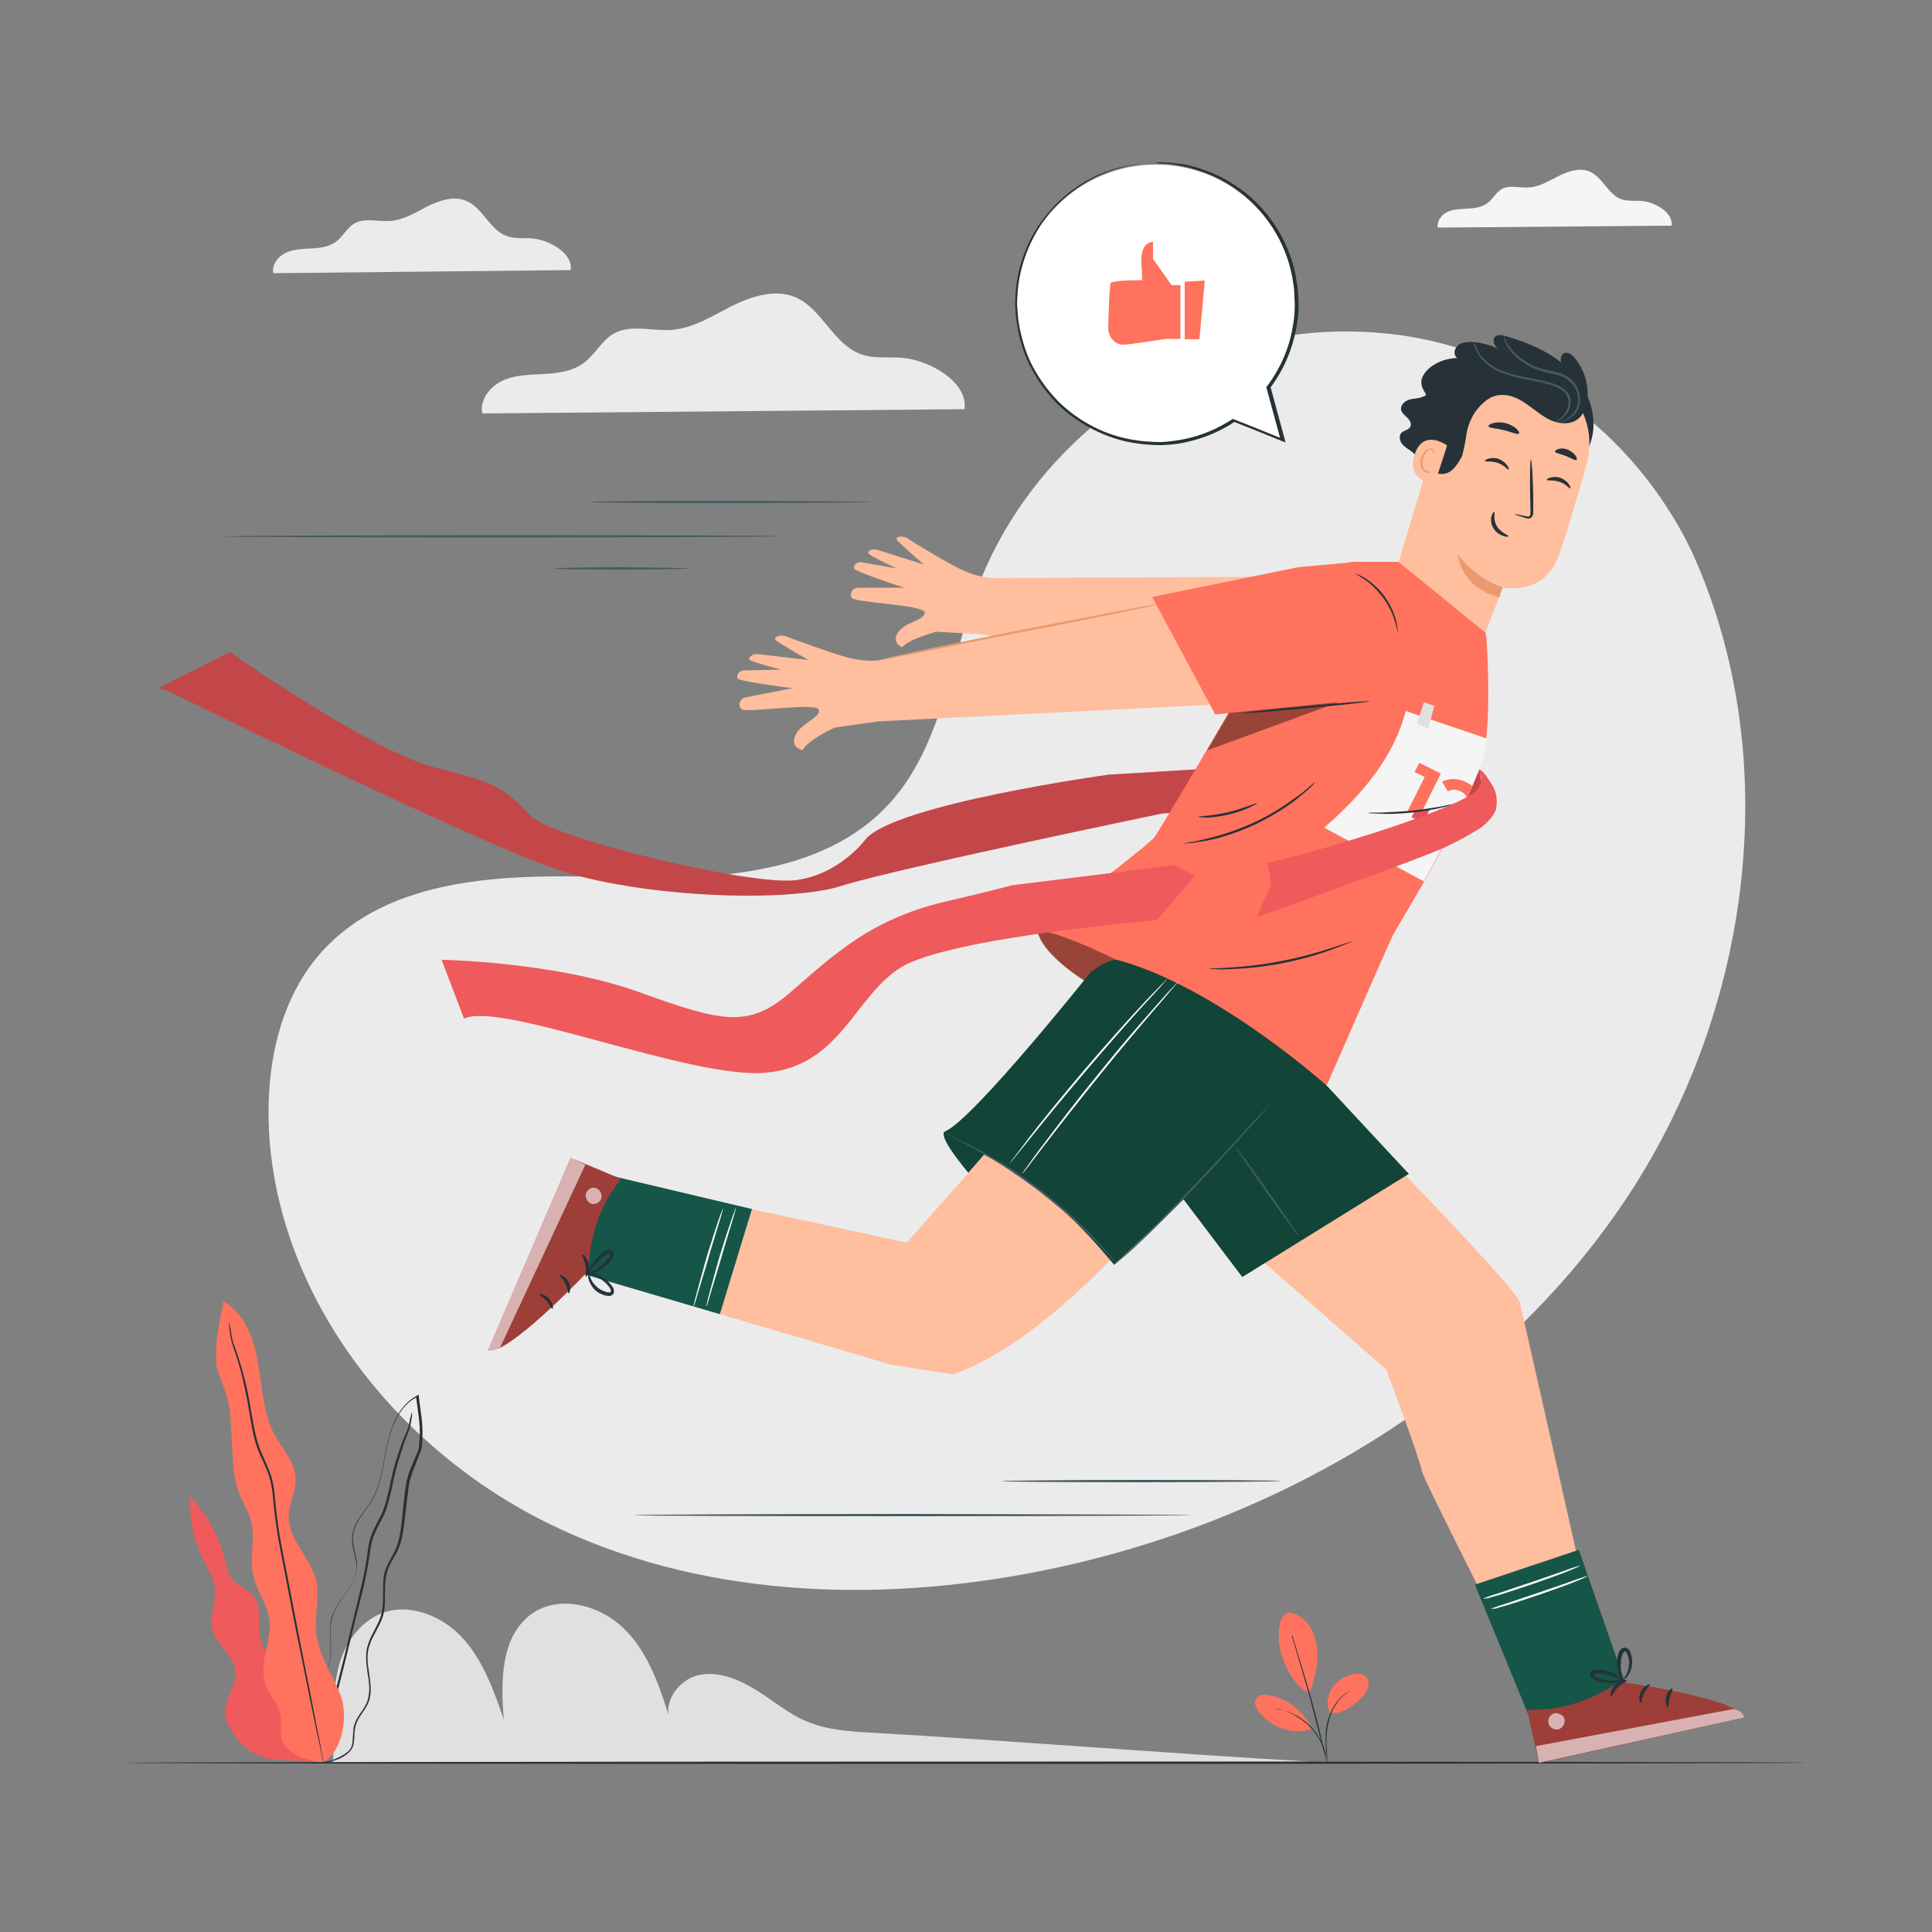 <?xml version="1.0" encoding="utf-8"?>
<!-- Generator: Adobe Illustrator 22.1.0, SVG Export Plug-In . SVG Version: 6.00 Build 0)  -->
<svg version="1.1" xmlns="http://www.w3.org/2000/svg" xmlns:xlink="http://www.w3.org/1999/xlink" x="0px" y="0px"
	 viewBox="0 0 500 500" style="enable-background:new 0 0 500 500;" xml:space="preserve">
<rect x="0" y="0" width="500" height="500" fill="#808080" stroke="none"/>
<style type="text/css">
	.st0{fill:#E0E0E0;}
	.st1{fill:#EBEBEB;}
	.st2{fill:#F5F5F5;}
	.st3{fill:#263238;}
	.st4{fill:#E8505B;}
	.st5{opacity:0.5;fill:#9E3E39;}
	.st6{fill:#FFBE9D;}
	.st7{fill:#EB996E;}
	.st8{fill:#455A64;}
	.st9{fill:#FF725E;}
	.st10{opacity:0.4;}
	.st11{fill:#155648;}
	.st12{fill:#9E3E39;}
	.st13{opacity:0.6;}
	.st14{fill:#FFFFFF;}
	.st15{fill:#FAFAFA;}
	.st16{fill:#124438;}
	.st17{opacity:0.3;}
</style>
<g id="Background_Complete">
	<path class="st0" d="M338.9,455.9c-37.9-2.2-75.7-5.3-113.6-7.5c-5.6-0.3-11.3-0.7-16.5-2.9c-4.9-2-8.9-5.6-13.4-8.3
		s-9.8-4.9-14.9-3.6c-5.1,1.3-9.2,7.2-6.9,12c-2.7-8.5-5.5-17.4-11.7-23.7c-6.2-6.4-16.9-9.4-24.2-4.3c-8.1,5.7-8.2,17.5-7.3,27.4
		c-2.6-7.4-5.3-15.1-10.5-20.9s-13.8-9.4-21.1-6.6c-5.3,2.1-9.1,7.1-10.8,12.6c-1.7,5.5-1.8,11.3-1.6,17l-0.2,9.1L338.9,455.9z"/>
	<g>
		<path class="st1" d="M249.6,105.9c1-6.9-8.8-12.7-16.2-13.3c-3.5-0.3-7.2,0.3-10.5-0.9c-7.2-2.5-10.1-11.8-17.1-14.8
			c-5.3-2.2-11.3-0.2-16.4,2.3c-5.1,2.6-10.1,5.8-15.8,6.2c-5,0.3-10.3-1.5-14.7,0.9c-3.2,1.8-4.9,5.5-7.9,7.7
			c-2.9,2.1-6.7,2.6-10.3,2.8c-3.6,0.2-7.4,0.2-10.6,1.7c-3.3,1.5-6,5-5.3,8.5L249.6,105.9z"/>
	</g>
	<g>
		<path class="st2" d="M432.6,58.4c0.5-3.4-4.3-6.1-7.8-6.4c-1.7-0.1-3.5,0.1-5.1-0.4c-3.5-1.2-4.9-5.7-8.3-7.2
			c-2.5-1.1-5.5-0.1-7.9,1.1c-2.5,1.2-4.9,2.8-7.7,3c-2.4,0.2-5-0.7-7.1,0.4c-1.6,0.9-2.4,2.7-3.8,3.7c-1.4,1-3.2,1.3-5,1.4
			c-1.7,0.1-3.6,0.1-5.2,0.8c-1.6,0.7-2.9,2.4-2.6,4.1L432.6,58.4z"/>
	</g>
	<g>
		<path class="st1" d="M147.7,69.9c0.6-4.3-5.4-7.8-10-8.2c-2.2-0.2-4.4,0.2-6.5-0.6c-4.4-1.5-6.2-7.3-10.5-9.1
			c-3.2-1.4-7-0.1-10.1,1.4c-3.1,1.6-6.2,3.6-9.8,3.8c-3.1,0.2-6.4-0.9-9,0.6c-2,1.1-3,3.4-4.9,4.8c-1.8,1.3-4.1,1.6-6.4,1.7
			S76,64.5,74,65.4c-2,0.9-3.7,3.1-3.3,5.3L147.7,69.9z"/>
	</g>
</g>
<g id="Background_Simple">
	<path class="st1" d="M432.6,133.2L432.6,133.2c-15.5-25.2-41.3-42.5-70.5-46.5c-11.4-1.5-23-1.2-34.2,1.2
		C294.3,95,265.1,120,253,152.1c-7.1,18.9-9.1,40.6-22.6,55.6c-17.6,19.5-47.4,20.1-73.6,19.3c-26.2-0.8-56.1-0.1-73.6,19.4
		c-11,12.3-14.4,29.7-13.6,46.1c2.3,43.5,33,82.3,72,101.6c39,19.3,84.9,21,127.6,12.5c59.8-11.9,116.6-44.6,150.8-95.1
		c32.6-48.1,41.9-112.8,19.1-165.9C437.3,141.4,435.1,137.2,432.6,133.2z"/>
</g>
<g id="Floor">
	<g>
		<path class="st3" d="M467.4,456.2c0,0.1-97.3,0.3-217.4,0.3c-120.1,0-217.4-0.1-217.4-0.3c0-0.1,97.3-0.3,217.4-0.3
			C370.1,455.9,467.4,456,467.4,456.2z"/>
	</g>
</g>
<g id="Character">
	<g>
		<g>
			<path class="st4" d="M43,178.6c0,0,78.9,38.8,100.8,46.3c17.9,6.1,46.7,8.1,64.1,6.2c3.9-0.4,7.2-1,9.7-1.8
				c13.8-4.4,83.3-18.8,83.3-18.8l83.1-4.5l-1.9-11.3l-95.3,5.8c0,0-55.1,7.6-62.8,16.7c0,0-6.6,9.1-18.1,10.6
				c-11.6,1.5-62.8-10.8-68.6-16.6c-5.8-5.8-7.3-8.5-23.9-12.3s-53.9-30.1-53.9-30.1L41,178.1"/>
			<path class="st5" d="M43,178.6c0,0,78.9,38.8,100.8,46.3c17.9,6.1,46.7,8.1,64.1,6.2c3.9-0.4,7.2-1,9.7-1.8
				c13.8-4.4,83.3-18.8,83.3-18.8l83.1-4.5l-0.7-4.3l-1.1-7l-95.3,5.8c0,0-55.1,7.6-62.8,16.7c0,0-6.6,9.1-18.1,10.6
				c-11.6,1.5-62.8-10.8-68.6-16.6c-5.8-5.8-7.3-8.5-23.9-12.3s-53.9-30.1-53.9-30.1L41,178.1"/>
		</g>
		<g>
			<path class="st6" d="M365.4,149.1l-108.5,0.5c0,0-3.4,0-7.9-2.1c-3.8-1.8-11.8-6.6-14.2-8.2c-0.6-0.4-1.4-0.5-2.1-0.4
				c-0.5,0.1-0.8,0.3-0.6,0.8c0.3,0.6,7,6.4,7,6.4l-12-3.8c-0.7-0.2-1.4-0.2-2,0.2c-0.3,0.2-0.5,0.4-0.4,0.7
				c0.1,0.5,7.3,3.9,7.3,3.9l-9.1-1.6c-0.9-0.1-1.8,0.4-1.9,1.3c0,0.1,0,0.2,0,0.3c0.1,0.8,13,5,13,5l-12,0c-1.3,0-2.2,1.4-1.6,2.6
				c0.7,1.3,18.7,1.8,18.9,3.8c0.2,2-5.1,2.4-6.9,5.2c-1.8,2.7,1.1,3.8,1.1,3.8c1.8-2.2,8.9-4,8.9-4l11,0.6l0,0l102.8,14.6
				l15.8-10.1l6.1-11L365.4,149.1z"/>
			<g>
				<path class="st6" d="M338.7,148.8l-110.8,22c0,0-3.4,0.7-8.4-0.6c-4.2-1.1-13.3-4.5-16.1-5.5c-0.7-0.3-1.5-0.3-2.2,0
					c-0.4,0.2-0.8,0.5-0.5,0.9c0.4,0.6,8.5,5.2,8.5,5.2l-13-1.5c-0.7-0.1-1.5,0.1-2,0.6c-0.2,0.2-0.4,0.5-0.3,0.8
					c0.2,0.5,8.2,2.6,8.2,2.6l-9.6,0.2c-0.9,0-1.7,0.7-1.7,1.7c0,0.1,0,0.2,0,0.3c0.2,0.9,14.3,2.6,14.3,2.6l-12.2,2.4
					c-1.4,0.3-2,1.9-1.1,3c1,1.2,19.5-1.9,20.1,0.2c0.6,2-4.8,3.5-6.1,6.7c-1.3,3.2,1.9,3.7,1.9,3.7c1.4-2.6,8.3-5.8,8.3-5.8
					l11.3-1.6l0,0l107.9-5.4l14.2-13.4l4-12.5L338.7,148.8z"/>
				<g>
					<path class="st7" d="M299.2,156.5c0,0-0.2,0.1-0.7,0.2c-0.5,0.1-1.2,0.3-2.1,0.5c-1.9,0.4-4.5,0.9-7.7,1.6
						c-6.5,1.3-15.5,3.1-25.3,5c-9.9,2-18.8,3.7-25.3,5c-3.2,0.6-5.8,1.2-7.7,1.5c-0.9,0.2-1.6,0.3-2.1,0.4
						c-0.5,0.1-0.7,0.1-0.7,0.1c0,0,0.2-0.1,0.7-0.2c0.5-0.1,1.2-0.3,2.1-0.5c1.8-0.4,4.4-1,7.6-1.7c6.5-1.4,15.4-3.2,25.3-5.2
						c9.9-1.9,18.8-3.6,25.3-4.9c3.2-0.6,5.8-1.1,7.7-1.4c0.9-0.2,1.6-0.3,2.1-0.4C298.9,156.5,299.2,156.4,299.2,156.5z"/>
				</g>
			</g>
			<g>
				<g>
					<g>
						<g>
							<path class="st3" d="M371.6,98.4c-0.3,2-1.8,3.8-3.7,4.4c-1.1,0.4-2.3,0.3-3.4,0.7c-1.1,0.4-2.1,1.4-1.9,2.6
								c0.2,0.8,1,1.4,1.6,2c0.6,0.6,1.2,1.5,0.8,2.3c-0.4,0.9-1.6,0.9-2.3,1.6c-0.7,0.7-0.5,2,0.1,2.8c0.6,0.8,1.5,1.3,2.3,1.9
								c0.8,0.6,1.6,1.3,1.8,2.3"/>
						</g>
					</g>
					<g>
						<g>
							<g>
								<path class="st3" d="M411,116.1c3-6.2,0.9-13.9-3.6-19.1c-4.5-5.2-11.1-8.1-17.7-10c-0.9-0.3-2.1-0.5-2.8,0.2
									c-0.6,0.6-0.4,1.7,0.2,2.4c0.6,0.7,1.4,1,2.2,1.3c-2.7-1.3-5.6-2.3-8.6-2.4c-1,0-2.1,0.1-3,0.6c-0.9,0.6-1.5,1.7-1.2,2.7
									c0.3,1,1.7,1.6,2.5,0.9c-2.8-0.3-5.8,0.3-8.2,1.9c-1.7,1.1-3.3,3-2.9,5c0.2,1.2,1.1,2.1,1.5,3.3c0.7,2.1-0.4,4.3-1.2,6.3
									c-1.3,3.2-2,6.6-1.5,10c0.5,3.4,2.3,6.6,5.3,8.3"/>
							</g>
						</g>
						<g>
							<g>
								<g>
									<path class="st6" d="M398.4,96.3l-1-0.4c-10.6-3.2-21.7,2.9-24.6,13.6L360.3,151l21.9,18.5l6.7-17.4c0,0,10.5,2.1,14.3-7.8
										c1.8-4.8,4.8-14.9,7.4-24.1C413.4,110.3,408.1,99.9,398.4,96.3z"/>
									<g>
										<g>
											<g>
												<g>
													<g>
														<g>
															<g>
																<g>
																	<g>
																		<path class="st7" d="M388.9,152c0,0-6.5-1.8-11.6-8.5c0,0,0.4,8.3,10.7,11.1L388.9,152z"/>
																	</g>
																</g>
															</g>
														</g>
													</g>
												</g>
											</g>
										</g>
									</g>
								</g>
							</g>
						</g>
						<g>
							<g>
								<g>
									<path class="st3" d="M387.4,101.9c-0.8-1.8-1.8-5.7-3.2-7.1c-1.4-1.4-3.6-1-5.5-0.4c-2,0.5-3.6,2-4.3,4
										c-2.7,7.2-3,13.9-5,21c-0.1,0.5-0.3,1-0.1,1.4c0.4,1.2,1.7,1.6,2.9,1.8c3.1,0.5,4.6-1.7,6.1-4.4c0.3-0.6,1-4.3,1.1-5
										c0.5-4.8,3.3-9,7.6-11L387.4,101.9z"/>
								</g>
							</g>
							<g>
								<g>
									<path class="st3" d="M387.6,102.6"/>
								</g>
							</g>
						</g>
						<g>
							<g>
								<g>
									<g>
										<g>
											<g>
												<g>
													<g>
														<g>
															<g>
																<path class="st6" d="M374.5,115.3c-0.1-0.1-6.1-4.5-8.4,2.3c-2.3,6.9,5.1,7.8,5.2,7.6
																	C371.4,125,374.5,115.3,374.5,115.3z"/>
															</g>
														</g>
													</g>
												</g>
											</g>
										</g>
									</g>
								</g>
							</g>
							<g>
								<g>
									<g>
										<g>
											<g>
												<g>
													<g>
														<g>
															<g>
																<g>
																	<path class="st7" d="M370.1,121.9c0,0-0.1,0-0.4,0.1c-0.2,0-0.6,0-0.9-0.3c-0.6-0.5-0.9-1.9-0.5-3.1
																		c0.2-0.6,0.5-1.2,0.9-1.6c0.4-0.4,0.8-0.7,1.2-0.6c0.4,0,0.6,0.3,0.6,0.6c0,0.2-0.1,0.3,0,0.4c0,0,0.2-0.1,0.2-0.4
																		c0-0.1,0-0.3-0.1-0.5c-0.1-0.2-0.3-0.3-0.6-0.4c-0.5-0.1-1.2,0.2-1.6,0.6c-0.5,0.5-0.8,1.1-1.1,1.8
																		c-0.4,1.4-0.1,2.9,0.8,3.6c0.4,0.3,0.9,0.3,1.2,0.2C370,122,370.1,121.9,370.1,121.9z"/>
																</g>
															</g>
														</g>
													</g>
												</g>
											</g>
										</g>
									</g>
								</g>
							</g>
						</g>
						<g>
							<g>
								<path class="st3" d="M384.7,103.5c3.4-2.3,6.9-1.1,9.2,0.3c2.3,1.4,4.3,3.3,6.7,4.6c2.4,1.3,5.5,1.7,7.7,0.1
									c1.6-1.2,2.3-3.3,2.5-5.3c0.4-3.8-0.9-7.8-3.4-10.7c-0.7-0.8-1.7-1.5-2.6-1.1c-1.1,0.5-1,2.1-0.6,3.3c0,0-11.6-4.4-18.6-1.9
									C378.4,95.1,384.7,103.5,384.7,103.5z"/>
							</g>
						</g>
						<g>
							<g>
								<g>
									<path class="st8" d="M389.2,86.8c0.1,0,0.1,0.5,0.5,1.3c0.3,0.8,1.1,1.9,2.2,3.1c1.1,1.1,2.7,2.3,4.6,3.3
										c1,0.5,2,0.8,3.1,1.1c1.1,0.3,2.3,0.4,3.6,0.8c1.2,0.3,2.4,0.9,3.3,1.7c0.9,0.8,1.6,1.8,2,2.9c0.4,1.1,0.5,2.1,0.4,3.1
										c-0.1,1-0.5,1.9-1,2.6c-1,1.4-2.3,2.1-3.2,2.3c-0.5,0.1-0.8,0.2-1.1,0.2c-0.2,0-0.4,0-0.4,0c0-0.1,0.5-0.1,1.4-0.4
										c0.8-0.3,2-1,2.9-2.3c0.4-0.7,0.8-1.5,0.9-2.4c0.1-0.9,0-1.9-0.4-2.9c-0.4-1-1-1.9-1.9-2.6c-0.8-0.8-1.9-1.2-3.1-1.6
										c-1.2-0.3-2.4-0.5-3.5-0.8c-1.2-0.3-2.3-0.7-3.3-1.2c-2-1-3.5-2.3-4.7-3.5c-1.1-1.2-1.8-2.4-2.1-3.3
										c-0.1-0.4-0.2-0.8-0.2-1C389.2,86.9,389.2,86.8,389.2,86.8z"/>
								</g>
							</g>
						</g>
						<g>
							<g>
								<g>
									<path class="st8" d="M381.6,88.8c0.1,0,0.2,0.5,0.6,1.4c0.4,0.9,1.1,2,2.4,3.2c1.2,1.2,3,2.2,5.1,2.9
										c2.1,0.8,4.5,1.2,7.1,1.7c2.6,0.5,5,1,7.1,2.1c1,0.6,1.9,1.4,2.3,2.4c0.4,1,0.4,2,0.1,2.9c-0.5,1.8-1.7,2.7-2.5,3.2
										c-0.4,0.3-0.8,0.4-1,0.5c-0.2,0.1-0.4,0.1-0.4,0.1c0,0,0.5-0.3,1.2-0.8c0.7-0.6,1.8-1.5,2.2-3.2c0.2-0.8,0.2-1.7-0.2-2.6
										c-0.4-0.9-1.2-1.6-2.1-2.1c-2-1-4.4-1.5-7-2c-2.6-0.5-5-1-7.2-1.8c-2.2-0.8-4-1.9-5.2-3.1c-1.2-1.2-1.9-2.5-2.3-3.4
										c-0.2-0.5-0.3-0.8-0.3-1.1C381.5,88.9,381.5,88.8,381.6,88.8z"/>
								</g>
							</g>
						</g>
					</g>
				</g>
				<g>
					<g>
						<g>
							<g>
								<g>
									<g>
										<g>
											<g>
												<g>
													<g>
														<g>
															<g>
																<g>
																	<g>
																		<g>
																			<g>
																				<g>
																					<g>
																						<g>
																							<g>
																								<g>
																									<g>
																										<g>
																											<path class="st3" d="M406.4,126.4c-0.3,0.1-1.1-1.2-2.8-1.7c-1.7-0.6-3.2-0.2-3.3-0.5
																												c-0.1-0.1,0.3-0.4,0.9-0.6c0.7-0.2,1.7-0.3,2.7,0.1c1,0.4,1.8,1.1,2.1,1.6
																												C406.4,125.9,406.5,126.3,406.4,126.4z"/>
																										</g>
																									</g>
																								</g>
																							</g>
																						</g>
																					</g>
																				</g>
																			</g>
																		</g>
																	</g>
																</g>
															</g>
														</g>
														<g>
															<g>
																<g>
																	<g>
																		<g>
																			<g>
																				<g>
																					<g>
																						<g>
																							<g>
																								<g>
																									<g>
																										<g>
																											<path class="st3" d="M390.4,121.5c-0.3,0.1-1.1-1.2-2.8-1.7c-1.7-0.6-3.2-0.2-3.3-0.5
																												c-0.1-0.1,0.3-0.4,0.9-0.6c0.7-0.2,1.7-0.3,2.7,0.1c1,0.4,1.8,1.1,2.1,1.6
																												C390.5,121,390.6,121.4,390.4,121.5z"/>
																										</g>
																									</g>
																								</g>
																							</g>
																						</g>
																					</g>
																				</g>
																			</g>
																		</g>
																	</g>
																</g>
															</g>
														</g>
														<g>
															<g>
																<g>
																	<g>
																		<g>
																			<g>
																				<g>
																					<g>
																						<g>
																							<g>
																								<g>
																									<g>
																										<path class="st3" d="M392,133.1c0-0.1,1.1,0.1,2.9,0.5c0.4,0.1,0.9,0.2,1-0.1c0.2-0.3,0.2-0.8,0.2-1.4
																											c0-1.2-0.1-2.4-0.1-3.7c-0.1-5.2,0-9.5,0.2-9.5c0.2,0,0.5,4.2,0.6,9.5c0,1.3,0,2.5,0,3.7
																											c0,0.5,0.1,1.2-0.4,1.7c-0.2,0.3-0.6,0.4-0.9,0.4c-0.3,0-0.5-0.1-0.8-0.2C393,133.5,392,133.2,392,133.1z
																											"/>
																									</g>
																								</g>
																							</g>
																						</g>
																					</g>
																				</g>
																			</g>
																		</g>
																	</g>
																</g>
															</g>
														</g>
														<g>
															<g>
																<g>
																	<g>
																		<g>
																			<g>
																				<g>
																					<g>
																						<g>
																							<g>
																								<g>
																									<g>
																										<path class="st3" d="M386.7,132.5c0.3,0.1-0.4,1.9,0.7,3.7c1.1,1.8,3.1,2.3,3,2.6c0,0.1-0.6,0.2-1.4-0.1
																											c-0.8-0.3-1.9-0.9-2.5-2c-0.7-1.1-0.7-2.3-0.5-3.1C386.2,132.8,386.6,132.4,386.7,132.5z"/>
																									</g>
																								</g>
																							</g>
																						</g>
																					</g>
																				</g>
																			</g>
																		</g>
																	</g>
																</g>
															</g>
														</g>
													</g>
												</g>
											</g>
											<g>
												<g>
													<g>
														<g>
															<g>
																<g>
																	<g>
																		<g>
																			<g>
																				<g>
																					<g>
																						<path class="st3" d="M393.1,112.2c-0.3,0.4-1.9-0.4-4-0.9c-2-0.5-3.8-0.5-3.9-1c0-0.2,0.4-0.6,1.2-0.8
																							c0.8-0.2,1.9-0.3,3.2,0c1.2,0.3,2.2,0.9,2.8,1.4C393,111.5,393.3,112,393.1,112.2z"/>
																					</g>
																				</g>
																			</g>
																		</g>
																	</g>
																</g>
															</g>
														</g>
													</g>
												</g>
											</g>
											<g>
												<g>
													<g>
														<g>
															<g>
																<g>
																	<g>
																		<g>
																			<g>
																				<g>
																					<g>
																						<path class="st3" d="M408,119c-0.4,0.3-1.4-0.5-2.8-1c-1.4-0.6-2.6-0.7-2.8-1.1c0-0.2,0.3-0.5,0.9-0.7
																							c0.6-0.2,1.6-0.2,2.5,0.2c0.9,0.4,1.6,1,2,1.6C408.1,118.5,408.2,118.9,408,119z"/>
																					</g>
																				</g>
																			</g>
																		</g>
																	</g>
																</g>
															</g>
														</g>
													</g>
												</g>
											</g>
										</g>
									</g>
								</g>
							</g>
						</g>
					</g>
				</g>
			</g>
			<g>
				<path class="st9" d="M384.5,163.8c0.5,2.7,1.3,21.8-0.2,29.5c-2.6,14.4-22.4,46-23.7,48.5c-0.8,1.5-17.2,39-17.2,39
					s-71.4-22.2-75-40.3c0,0,24.1-18,30.1-23.5c1.2-1.1,23.1-38.8,23.1-38.8l13.2-22.8c0,0,10.2-10,15.5-10c5.3,0,11.6,0,11.6,0
					L384.5,163.8z"/>
				<path class="st10" d="M268.4,240.6c0,0,8.4,0.7,31.9,13.8c23.5,13.2,29.7,17,29.7,17l-48.2-16.9
					C281.8,254.6,269.3,247.2,268.4,240.6z"/>
				<path class="st9" d="M349,145.6l-13.1,1.2l-37.7,7.7l16.3,30.4l41.6-4c0,0,10.1-19.9,6.3-24.2C358.6,152.4,349,145.6,349,145.6z
					"/>
				<polygon class="st10" points="318.1,184.5 346.5,181.7 346.5,181.7 312.4,194.2 				"/>
				<g>
					<path class="st3" d="M354.5,181.5c0,0.1-7.4,1-16.6,1.8c-9.2,0.9-16.6,1.4-16.7,1.3c0-0.1,7.4-1,16.6-1.8
						C347,181.9,354.4,181.3,354.5,181.5z"/>
				</g>
				<g>
					<path class="st3" d="M361.8,163.9c-0.1,0-0.2-1.1-0.7-2.8c-0.5-1.7-1.4-4-3-6.2c-1.6-2.2-3.4-3.9-4.9-4.9
						c-1.5-1-2.5-1.5-2.4-1.6c0,0,0.3,0.1,0.7,0.3c0.5,0.2,1.1,0.5,1.9,1c1.5,1,3.5,2.6,5.1,4.9c1.6,2.3,2.5,4.7,2.9,6.4
						c0.2,0.9,0.3,1.6,0.3,2.1C361.8,163.6,361.8,163.9,361.8,163.9z"/>
				</g>
				<g>
					<path class="st3" d="M306.2,218.3c0,0,0.5-0.1,1.5-0.3c1-0.1,2.3-0.4,4-0.8c1.7-0.4,3.7-0.9,5.8-1.6c2.2-0.7,4.5-1.6,6.9-2.7
						c2.4-1.1,4.6-2.3,6.5-3.5c1.9-1.2,3.6-2.4,5-3.4c1.4-1,2.4-1.9,3.2-2.6c0.7-0.6,1.1-1,1.2-0.9c0,0-0.3,0.4-1,1.1
						c-0.7,0.7-1.7,1.6-3.1,2.7c-1.3,1.1-3,2.3-4.9,3.5c-1.9,1.2-4.1,2.4-6.5,3.6c-2.4,1.1-4.8,2-6.9,2.7c-2.2,0.7-4.2,1.2-5.9,1.5
						c-1.7,0.3-3.1,0.5-4,0.6C306.7,218.3,306.2,218.3,306.2,218.3z"/>
				</g>
				<g>
					<path class="st3" d="M310.1,211.4c0-0.2,3.5-0.2,7.7-1.2c4.2-1,7.4-2.5,7.5-2.3c0,0.1-0.7,0.5-2,1.1c-1.3,0.6-3.2,1.3-5.3,1.8
						c-2.1,0.5-4.1,0.7-5.5,0.8C311,211.5,310.1,211.5,310.1,211.4z"/>
				</g>
				<g>
					<path class="st3" d="M350,243.6c0,0-0.5,0.3-1.4,0.6c-0.9,0.4-2.2,0.9-3.8,1.5c-3.3,1.2-7.8,2.6-13,3.6c-5.2,1-10,1.4-13.4,1.5
						c-1.7,0.1-3.1,0.1-4.1,0c-1,0-1.5-0.1-1.5-0.1c0,0,0.5-0.1,1.5-0.1c1,0,2.4-0.1,4.1-0.2c3.4-0.2,8.2-0.7,13.3-1.7
						c5.2-1,9.7-2.3,13-3.4c1.6-0.5,3-1,3.9-1.3C349.5,243.7,350,243.6,350,243.6z"/>
				</g>
				<g>
					<path class="st2" d="M384.7,191.1l-20.9-7.1c-3,11.7-11,21.4-21.1,30.2l25.8,13.9c0,0,8.2-14.4,13.7-27.4
						C383.6,197.4,384.3,195.1,384.7,191.1z"/>
					<polygon class="st0" points="368.5,181.7 366.7,187.3 369.6,188.6 371.2,182.7 					"/>
					<g>
						<path class="st9" d="M364.2,210.1c1.2-0.1,2.5-0.2,3.8-0.1l4.9-9.8l-5.6-2.8l-1.2,2.4l2.6,1.3L364.2,210.1z"/>
						<path class="st9" d="M379.5,206.8c0,0,0.1,0,0.1,0c0.4-1.2,0.9-2.3,1.4-3.4c-0.4-0.3-0.9-0.6-1.4-0.9
							c-2.3-1.2-4.6-1.1-6.4-0.2l1.5,2.5c1.1-0.6,2.2-0.5,3.3,0C379.1,205.3,379.6,206,379.5,206.8z"/>
					</g>
					<g>
						<path class="st4" d="M369.9,209.4c-1.3,0.2-2.4,0.2-3.8,0.5l-0.8,1.6l3,1.5l1.8-3.7C370.1,209.4,370,209.4,369.9,209.4z"/>
						<path class="st4" d="M378,210.2c0,0-0.2,0-0.2,0l-6.4,1.9l-1,1.9l4.4,2.2c0-0.1,0.1-0.3,0.2-0.4c0.3-0.7,0.7-1.4,1.1-2
							l-0.2-0.1l0.3-0.1L378,210.2z"/>
					</g>
					<g>
						<path class="st3" d="M376.2,208.1c0,0-0.3,0.1-0.8,0.3c-0.5,0.2-1.3,0.4-2.3,0.6c-2,0.5-4.7,1-7.8,1.3
							c-3.1,0.3-5.9,0.4-7.9,0.3c-1,0-1.8-0.1-2.4-0.1c-0.6,0-0.9-0.1-0.9-0.1c0-0.1,1.3-0.1,3.3-0.1c2-0.1,4.8-0.2,7.9-0.5
							c3.1-0.3,5.8-0.8,7.8-1.1C374.9,208.3,376.2,208,376.2,208.1z"/>
					</g>
				</g>
			</g>
			<g>
				<g>
					<path class="st6" d="M327.1,276.4c-0.6,1.7-43.5,66.1-80.4,79.3l-16-2.5L146,328.2l9.4-23.7l0,0l79.3,17.1l36.4-41.3l11-28.5
						L327.1,276.4z"/>
					<polygon class="st11" points="150.9,329.7 186.3,340.1 194.6,312.9 155.7,303.7 					"/>
					<g>
						<g>
							<g>
								<g>
									<g>
										<g>
											<path class="st12" d="M152.3,329.4l-0.6,0.1c0,0-20.6,21.7-25.5,20l21.4-49.9l13.1,5.5l-1.2,1.7
												C154.6,313.3,152.5,321.2,152.3,329.4z"/>
										</g>
									</g>
								</g>
								<g class="st13">
									<g>
										<g>
											<g>
												<path class="st14" d="M155.7,309.8c0.1-1.1-0.7-2.2-1.7-2.4c-1.1-0.2-2.2,0.6-2.4,1.7c-0.2,1.1,0.8,2.5,1.8,2.5
													c1.1,0.1,2.4-0.9,2.3-2"/>
											</g>
										</g>
									</g>
								</g>
								<g class="st13">
									<g>
										<g>
											<path class="st14" d="M147.5,299.5l4,1.9l-22,47.2c0,0-1.9,1.8-3.4,0.9L147.5,299.5z"/>
										</g>
									</g>
								</g>
								<g>
									<g>
										<g>
											<g>
												<path class="st3" d="M151.6,330.4c-0.2-0.1,0.2-1.4-0.1-2.9c-0.2-1.5-1-2.6-0.8-2.8c0.1-0.2,1.4,0.8,1.7,2.6
													C152.7,329.2,151.8,330.5,151.6,330.4z"/>
											</g>
										</g>
									</g>
								</g>
								<g>
									<g>
										<g>
											<g>
												<path class="st3" d="M147.2,334.7c-0.3,0-0.2-1.3-0.9-2.5c-0.6-1.3-1.7-2-1.5-2.2c0.1-0.2,1.6,0.2,2.4,1.8
													C147.9,333.3,147.4,334.8,147.2,334.7z"/>
											</g>
										</g>
									</g>
								</g>
								<g>
									<g>
										<g>
											<g>
												<path class="st3" d="M139.6,335c0-0.2,1.4-0.1,2.5,1.1c1.1,1.2,1.1,2.6,0.9,2.6c-0.3,0.1-0.7-1-1.5-2
													C140.6,335.8,139.6,335.2,139.6,335z"/>
											</g>
										</g>
									</g>
								</g>
							</g>
							<g>
								<g>
									<g>
										<g>
											<path class="st3" d="M152,329.9c-0.1,0,0.2-1.1,1.1-2.5c0.5-0.7,1.1-1.5,1.9-2.3c0.4-0.4,0.9-0.8,1.4-1.1
												c0.2-0.2,0.5-0.4,0.9-0.5c0.4-0.2,1.1,0,1.3,0.4c0.3,0.4,0.2,0.9,0.1,1.3c-0.1,0.4-0.3,0.6-0.5,0.9
												c-0.4,0.5-0.8,0.9-1.2,1.3c-0.8,0.8-1.7,1.3-2.5,1.7c-1.6,0.7-2.6,0.7-2.7,0.6c0-0.1,1-0.4,2.4-1.2
												c0.7-0.4,1.5-1,2.2-1.7c0.4-0.4,0.7-0.8,1.1-1.2c0.4-0.5,0.6-0.9,0.4-1.2c-0.1-0.1-0.1-0.1-0.3-0.1
												c-0.2,0.1-0.4,0.2-0.7,0.4c-0.5,0.3-0.9,0.7-1.3,1c-0.8,0.7-1.5,1.4-2,2C152.6,329.1,152.1,330,152,329.9z"/>
										</g>
									</g>
								</g>
							</g>
							<g>
								<g>
									<g>
										<g>
											<path class="st3" d="M151.7,329.4c0-0.1,1.1-0.2,2.7,0.4c0.8,0.3,1.7,0.8,2.6,1.5c0.4,0.4,0.9,0.8,1.2,1.3
												c0.4,0.5,0.9,1.1,0.6,2.1c-0.2,0.5-0.8,0.7-1.1,0.7c-0.4,0-0.7-0.1-1-0.1c-0.6-0.2-1.2-0.4-1.7-0.7
												c-1-0.6-1.7-1.4-2.1-2.2c-0.9-1.5-0.7-2.7-0.6-2.7c0.2,0,0.3,1,1.2,2.3c0.5,0.6,1.1,1.3,2,1.8c0.4,0.2,0.9,0.4,1.5,0.6
												c0.6,0.1,1.1,0.1,1.1-0.1c0.1-0.2-0.1-0.8-0.4-1.2c-0.3-0.4-0.7-0.8-1.1-1.2c-0.8-0.7-1.6-1.2-2.3-1.6
												C152.7,329.7,151.7,329.6,151.7,329.4z"/>
										</g>
									</g>
								</g>
							</g>
						</g>
					</g>
					<g>
						<path class="st15" d="M190.4,312.7c0,0,0,0.4-0.2,1c-0.2,0.8-0.5,1.7-0.8,2.7c-0.7,2.4-1.7,5.5-2.7,9c-1,3.5-2,6.6-2.7,9
							c-0.3,1.1-0.6,2-0.8,2.7c-0.2,0.6-0.3,1-0.4,1c0,0,0-0.4,0.2-1c0.1-0.7,0.4-1.6,0.7-2.8c0.6-2.3,1.5-5.5,2.5-9.1
							c1.1-3.5,2.1-6.7,2.9-9c0.4-1.1,0.7-2.1,1-2.7C190.2,313,190.3,312.7,190.4,312.7z"/>
					</g>
					<g>
						<path class="st15" d="M187.1,312.7c0,0,0,0.4-0.2,1c-0.2,0.8-0.5,1.7-0.8,2.7c-0.7,2.4-1.7,5.5-2.7,9c-1,3.5-2,6.6-2.7,9
							c-0.3,1.1-0.6,2-0.8,2.7c-0.2,0.6-0.3,1-0.4,1s0-0.4,0.2-1c0.1-0.7,0.4-1.6,0.7-2.8c0.6-2.3,1.5-5.5,2.5-9.1
							c1.1-3.5,2.1-6.7,2.9-9c0.4-1.1,0.7-2.1,1-2.7C186.9,313,187.1,312.7,187.1,312.7z"/>
					</g>
				</g>
				<g>
					<path class="st6" d="M333.9,274c1.7,1.1,58.3,58.6,59.4,63c1.1,4.4,20.9,92.5,20.9,92.5l-19.3,5.5c0,0-27-52.9-27-54.5
						c0-1.7-9.1-26-9.1-26l-34.4-30.2l-35.8-32.5L333.9,274z"/>
					<g>
						<polygon class="st11" points="420.7,435.8 408.6,401.1 381.7,410.1 396.9,447.1 						"/>
						<g>
							<g>
								<g>
									<g>
										<g>
											<g>
												<path class="st12" d="M419.7,434.9l0.5,0.5c0,0,29.7,4.1,31.1,9.1l-53,11.8l-3.1-13.8l2,0
													C405.4,442.4,412.9,439.5,419.7,434.9z"/>
											</g>
										</g>
									</g>
									<g class="st13">
										<g>
											<g>
												<g>
													<path class="st14" d="M401.8,443.6c-1,0.5-1.4,1.8-0.9,2.8c0.5,1,1.8,1.5,2.8,1c1-0.5,1.6-2,1-3
														c-0.6-0.9-2.2-1.4-3-0.7"/>
												</g>
											</g>
										</g>
									</g>
									<g class="st13">
										<g>
											<g>
												<path class="st14" d="M398.3,456.2l-0.8-4.3l51.1-9.6c0,0,2.6,0.5,2.7,2.2L398.3,456.2z"/>
											</g>
										</g>
									</g>
									<g>
										<g>
											<g>
												<g>
													<path class="st3" d="M421,434.9c0,0.3-1.2,0.7-2.3,1.8c-1.1,1.1-1.5,2.4-1.8,2.3c-0.2,0-0.2-1.6,1.1-3
														C419.3,434.7,421,434.6,421,434.9z"/>
												</g>
											</g>
										</g>
									</g>
									<g>
										<g>
											<g>
												<g>
													<path class="st3" d="M427,436c0.1,0.2-0.9,0.9-1.5,2.2c-0.7,1.3-0.6,2.5-0.9,2.5c-0.2,0.1-0.7-1.4,0.1-3
														C425.5,436.2,427,435.7,427,436z"/>
												</g>
											</g>
										</g>
									</g>
									<g>
										<g>
											<g>
												<g>
													<path class="st3" d="M431.7,441.9c-0.2,0.1-0.9-1.1-0.5-2.7c0.3-1.6,1.4-2.4,1.6-2.2c0.2,0.2-0.4,1.1-0.7,2.4
														C431.7,440.7,431.9,441.8,431.7,441.9z"/>
												</g>
											</g>
										</g>
									</g>
								</g>
								<g>
									<g>
										<g>
											<g>
												<path class="st3" d="M420.3,434.9c0,0.1-1,0.5-2.7,0.6c-0.8,0-1.9,0-3-0.2c-0.6-0.1-1.1-0.3-1.7-0.5
													c-0.3-0.1-0.6-0.2-0.9-0.4c-0.3-0.2-0.7-0.9-0.4-1.4c0.2-0.5,0.6-0.7,1-0.8c0.4-0.1,0.7-0.1,1-0.1
													c0.6,0,1.2,0.1,1.8,0.2c1.1,0.2,2.1,0.6,2.8,1.1c1.5,0.9,2.1,1.7,2,1.8c-0.1,0.1-0.9-0.6-2.3-1.2
													c-0.7-0.3-1.6-0.6-2.7-0.8c-0.5-0.1-1.1-0.1-1.6-0.1c-0.6,0-1.1,0.1-1.2,0.4c0,0.1,0,0.1,0.1,0.3
													c0.2,0.1,0.4,0.2,0.7,0.3c0.5,0.2,1.1,0.4,1.6,0.5c1,0.3,2,0.4,2.8,0.4C419.3,434.9,420.3,434.7,420.3,434.9z"/>
											</g>
										</g>
									</g>
								</g>
								<g>
									<g>
										<g>
											<g>
												<path class="st3" d="M420.1,435.3c-0.1,0.1-0.8-0.8-1.3-2.4c-0.2-0.8-0.4-1.8-0.3-3c0-0.6,0.1-1.2,0.3-1.8
													c0.2-0.6,0.4-1.4,1.4-1.7c0.5-0.1,1,0.2,1.3,0.5c0.3,0.3,0.4,0.6,0.5,0.9c0.2,0.6,0.4,1.2,0.4,1.8
													c0.1,1.2-0.2,2.2-0.5,3c-0.7,1.6-1.7,2.2-1.8,2.1c-0.1-0.1,0.7-0.8,1.2-2.3c0.2-0.7,0.4-1.7,0.3-2.7
													c-0.1-0.5-0.2-1-0.4-1.5c-0.2-0.5-0.5-1-0.7-0.8c-0.3,0.1-0.6,0.6-0.7,1.1c-0.2,0.5-0.3,1.1-0.3,1.6
													c-0.1,1-0.1,2,0.1,2.8C419.7,434.3,420.2,435.2,420.1,435.3z"/>
											</g>
										</g>
									</g>
								</g>
							</g>
						</g>
						<g>
							<path class="st15" d="M383.9,413.7c0,0,0.3-0.2,1-0.4c0.7-0.3,1.6-0.6,2.7-0.9c2.4-0.8,5.5-1.9,8.9-3
								c3.4-1.2,6.5-2.2,8.9-3.1c1.1-0.4,2-0.7,2.7-0.9c0.6-0.2,1-0.3,1-0.3c0,0-0.3,0.2-0.9,0.5c-0.6,0.3-1.5,0.6-2.6,1.1
								c-2.2,0.9-5.4,2-8.8,3.2c-3.5,1.2-6.6,2.2-8.9,2.9c-1.2,0.3-2.1,0.6-2.7,0.8C384.3,413.7,383.9,413.8,383.9,413.7z"/>
						</g>
						<g>
							<path class="st15" d="M385.8,416.4c0,0,0.3-0.2,1-0.4c0.7-0.3,1.6-0.6,2.7-0.9c2.4-0.8,5.5-1.9,8.9-3
								c3.4-1.2,6.5-2.2,8.9-3.1c1.1-0.4,2-0.7,2.7-0.9c0.6-0.2,1-0.3,1-0.3c0,0-0.3,0.2-0.9,0.5c-0.6,0.3-1.5,0.6-2.6,1.1
								c-2.2,0.9-5.4,2-8.8,3.2c-3.5,1.2-6.6,2.2-8.9,2.9c-1.2,0.3-2.1,0.6-2.7,0.8C386.2,416.3,385.8,416.4,385.8,416.4z"/>
						</g>
					</g>
				</g>
				<g>
					<path class="st16" d="M282.1,251.8c0,0-30.2,37.9-37.5,41c-2.3,1,6,10.7,6,10.7l4.1-4.7c13.1,6.9,23.2,15.9,33.6,28.5l18-16.9
						l15.2,20.1l43.1-26.7l-21.2-22.8c0,0-28.6-25.7-54.3-32.6C289.1,248.3,286.2,248.3,282.1,251.8z"/>
					<g>
						<path class="st8" d="M328.4,286c0,0-0.1,0.2-0.3,0.5c-0.3,0.3-0.6,0.8-1.1,1.3c-0.9,1.1-2.3,2.7-4.1,4.6
							c-3.5,3.9-8.3,9.2-13.8,15c-5.5,5.8-10.6,10.8-14.4,14.4c-1.9,1.8-3.5,3.2-4.6,4.1c-0.5,0.4-1,0.8-1.3,1.1
							c-0.3,0.2-0.5,0.4-0.5,0.3s0.1-0.2,0.4-0.4c0.3-0.3,0.7-0.7,1.2-1.1c1.1-1,2.6-2.4,4.5-4.2c3.8-3.6,8.8-8.7,14.3-14.5
							c5.5-5.8,10.4-11,13.9-14.9c1.7-1.9,3.2-3.4,4.2-4.5c0.5-0.5,0.9-0.9,1.2-1.2C328.3,286.1,328.4,286,328.4,286z"/>
					</g>
					<g>
						<path class="st8" d="M288.7,326.7c0,0-0.2-0.1-0.4-0.4c-0.3-0.3-0.7-0.7-1.1-1.2c-0.9-1-2.3-2.5-4.1-4.3
							c-1.8-1.8-3.9-3.9-6.4-6.1c-2.5-2.2-5.3-4.5-8.4-6.9c-3.1-2.3-6.1-4.4-8.9-6.2c-2.8-1.8-5.4-3.3-7.6-4.5
							c-2.2-1.2-4-2.2-5.3-2.8c-0.6-0.3-1.1-0.5-1.4-0.7c-0.3-0.2-0.5-0.3-0.5-0.3c0,0,0.2,0.1,0.5,0.2c0.4,0.2,0.9,0.4,1.5,0.7
							c1.3,0.6,3.1,1.5,5.4,2.6c2.2,1.2,4.8,2.7,7.7,4.4c2.8,1.8,5.9,3.9,8.9,6.2c3.1,2.3,5.9,4.7,8.4,6.9c2.5,2.3,4.6,4.4,6.3,6.2
							c1.7,1.8,3.1,3.4,4,4.4c0.4,0.5,0.8,0.9,1,1.3C288.6,326.5,288.7,326.7,288.7,326.7z"/>
					</g>
					<g>
						<path class="st15" d="M305.3,253.6c0,0-0.1,0.2-0.4,0.5c-0.3,0.4-0.7,0.8-1.2,1.4c-1.1,1.3-2.6,3.1-4.5,5.3
							c-3.8,4.4-9.1,10.6-14.7,17.6c-5.6,6.9-10.6,13.3-14.2,18c-1.8,2.3-3.2,4.2-4.2,5.5c-0.5,0.6-0.9,1.1-1.2,1.5
							c-0.3,0.3-0.4,0.5-0.4,0.5c0,0,0.1-0.2,0.3-0.6c0.3-0.4,0.6-0.9,1.1-1.5c0.9-1.3,2.3-3.3,4.1-5.6c3.5-4.7,8.4-11.1,14.1-18.1
							c5.6-7,10.9-13.1,14.8-17.5c1.9-2.2,3.5-4,4.7-5.2c0.5-0.6,1-1,1.3-1.4C305.1,253.7,305.3,253.6,305.3,253.6z"/>
					</g>
					<g>
						<path class="st15" d="M302,253.4c0,0-0.1,0.2-0.4,0.5c-0.3,0.4-0.7,0.8-1.2,1.4c-1.1,1.2-2.7,3-4.6,5
							c-3.9,4.3-9.1,10.2-14.8,16.9c-5.7,6.7-10.7,12.8-14.3,17.3c-1.8,2.2-3.2,4-4.3,5.3c-0.5,0.6-0.9,1.1-1.2,1.4
							c-0.3,0.3-0.4,0.5-0.4,0.5c0,0,0.1-0.2,0.4-0.5c0.3-0.4,0.6-0.9,1.1-1.5c1-1.3,2.4-3.1,4.1-5.4c3.5-4.5,8.5-10.7,14.2-17.4
							c5.7-6.7,11-12.6,14.9-16.8c2-2.1,3.6-3.8,4.7-4.9c0.5-0.5,1-1,1.3-1.3C301.8,253.5,302,253.4,302,253.4z"/>
					</g>
					<g>
						<path class="st8" d="M336.2,320c-0.1,0.1-3.9-5-8.4-11.4c-4.5-6.4-8.1-11.6-8-11.7c0.1-0.1,3.9,5,8.4,11.4
							C332.7,314.7,336.3,320,336.2,320z"/>
					</g>
				</g>
			</g>
		</g>
		<g>
			<g>
				<g>
					<path class="st4" d="M387.2,209.2c-0.1,1.1-2.1,3.9-4.6,5.4c-2.4,1.4-3.3,2.1-8.5,4.6c-5.6,2.7-48.9,18.2-48.9,18.2l3.8-8.5
						l-0.9-5.6c11.9-2.6,44.8-12.4,53.2-18c1.7-1.2,2.9-3.7,1.4-5.5l0.2-0.6c0,0,0.8-0.2,3.4,4.2
						C387.6,205.6,387.4,207.8,387.2,209.2z"/>
				</g>
				<g class="st17">
					<path class="st9" d="M387.2,209.2c-0.1,1.1-2.1,3.9-4.6,5.4c-2.4,1.4-3.3,2.1-8.5,4.6c-5.6,2.7-48.9,18.2-48.9,18.2l3.8-8.5
						l-0.9-5.6c11.9-2.6,44.8-12.4,53.2-18c1.7-1.2,2.9-3.7,1.4-5.5l0.2-0.6c0,0,0.8-0.2,3.4,4.2
						C387.6,205.6,387.4,207.8,387.2,209.2z"/>
				</g>
			</g>
			<g>
				<g>
					<path class="st4" d="M262,229.1l42.1-5.2l5.1,2.8l-9.8,11.4c0,0-53.2,4.5-66,12.1c-12.2,7.3-15.7,25.6-35.1,27.4
						c-19.4,1.8-68.5-18.6-78.2-14l-5.8-15.2c0,0,29.2,0.5,50.9,8.3s28.5,9.6,39.5,0c11.1-9.6,20.5-18.7,39.7-23.3
						C256.1,230.7,262,229.1,262,229.1z"/>
				</g>
				<g class="st17">
					<path class="st9" d="M262,229.1l42.1-5.2l5.1,2.8l-9.8,11.4c0,0-53.2,4.5-66,12.1c-12.2,7.3-15.7,25.6-35.1,27.4
						c-19.4,1.8-68.5-18.6-78.2-14l-5.8-15.2c0,0,29.2,0.5,50.9,8.3s28.5,9.6,39.5,0c11.1-9.6,20.5-18.7,39.7-23.3
						C256.1,230.7,262,229.1,262,229.1z"/>
				</g>
			</g>
		</g>
	</g>
	<g>
		<g>
			<g>
				<path class="st8" d="M225.2,129.9c0,0.1-16.2,0.3-36.1,0.3c-19.9,0-36.1-0.1-36.1-0.3s16.2-0.3,36.1-0.3
					C209,129.7,225.2,129.8,225.2,129.9z"/>
			</g>
			<g>
				<path class="st8" d="M178.5,147.1c0,0.1-7.9,0.3-17.6,0.3c-9.7,0-17.6-0.1-17.6-0.3c0-0.1,7.9-0.3,17.6-0.3
					C170.6,146.9,178.5,147,178.5,147.1z"/>
			</g>
			<g>
				<path class="st8" d="M202.3,138.8c0,0.1-32.3,0.3-72.2,0.3c-39.9,0-72.2-0.1-72.2-0.3c0-0.1,32.3-0.3,72.2-0.3
					C170,138.5,202.3,138.6,202.3,138.8z"/>
			</g>
		</g>
		<g>
			<g>
				<path class="st8" d="M331.4,383.3c0,0.1-16.2,0.3-36.1,0.3c-19.9,0-36.1-0.1-36.1-0.3c0-0.1,16.2-0.3,36.1-0.3
					C315.2,383,331.4,383.1,331.4,383.3z"/>
			</g>
			<g>
				<path class="st8" d="M308.5,392.1c0,0.1-32.3,0.3-72.2,0.3c-39.9,0-72.2-0.1-72.2-0.3c0-0.1,32.3-0.3,72.2-0.3
					C276.2,391.9,308.5,392,308.5,392.1z"/>
			</g>
		</g>
	</g>
</g>
<g id="Plant">
	<g>
		<g>
			<g>
				<g>
					<path class="st4" d="M75.6,438.1c0.7-2.5-1-5.1-2.9-6.9c-1.9-1.8-4.1-3.5-5-5.9c-1.6-3.9,0.5-9-2.1-12.3
						c-1.6-1.9-4.4-2.6-5.8-4.6c-0.7-1.1-1-2.4-1.3-3.7c-1.5-6.5-4.7-12.6-9.3-17.4c-0.3,5.8,1,11.6,3.6,16.7
						c1.1,2.1,2.4,4.1,2.8,6.4c0.6,3.7-1.5,7.6-0.6,11.2c1,4.2,5.8,7,6,11.3c0.2,3.6-3,6.8-2.8,10.5c0.1,1.6,0.8,3,1.6,4.3
						c2.8,4.7,7,7.9,13.2,7.8l7.7,0.3L75.6,438.1z"/>
				</g>
			</g>
		</g>
		<g class="st17">
			<g>
				<g>
					<g>
						<path class="st9" d="M75.6,438.1c0.7-2.5-1-5.1-2.9-6.9c-1.9-1.8-4.1-3.5-5-5.9c-1.6-3.9,0.5-9-2.1-12.3
							c-1.6-1.9-4.4-2.6-5.8-4.6c-0.7-1.1-1-2.4-1.3-3.7c-1.5-6.5-4.7-12.6-9.3-17.4c-0.3,5.8,1,11.6,3.6,16.7
							c1.1,2.1,2.4,4.1,2.8,6.4c0.6,3.7-1.5,7.6-0.6,11.2c1,4.2,5.8,7,6,11.3c0.2,3.6-3,6.8-2.8,10.5c0.1,1.6,0.8,3,1.6,4.3
							c2.8,4.7,7,7.9,13.2,7.8l7.7,0.3L75.6,438.1z"/>
					</g>
				</g>
			</g>
		</g>
		<g>
			<g>
				<g>
					<g>
						<g>
							<g>
								<path class="st3" d="M82.3,456.1c0,0,0.7,0.2,2.1,0c0.7-0.1,1.5-0.3,2.5-0.6c1-0.3,2-0.8,3.1-1.7c0.5-0.4,1-1,1.3-1.7
									c0.3-0.7,0.3-1.5,0.4-2.3c0-0.8,0-1.6,0.2-2.5c0.1-0.8,0.5-1.7,0.9-2.5c0.9-1.6,2.4-3.1,2.9-5.3c0.5-2.1,0.1-4.4-0.2-6.7
									c-0.4-2.3-0.7-4.8,0.2-7.2c0.8-2.4,2.5-4.6,3.4-7.3c0.8-2.7,0.4-5.7,0.6-8.6c0.1-1.5,0.4-2.9,1-4.3c0.6-1.4,1.5-2.6,2.2-4.1
									c1.4-2.9,1.6-6.2,2-9.4c0.2-1.6,0.4-3.3,0.6-4.9c0.2-1.7,0.3-3.3,0.9-4.9c0.5-1.6,1.2-3.2,1.8-4.8c0.3-0.8,0.7-1.6,0.9-2.5
									c0.2-0.9,0.2-1.8,0.2-2.6c0.1-1.8,0-3.5-0.2-5.3c-0.2-1.8-0.5-3.5-0.7-5.3c0-0.1,0-0.2,0-0.3l0-0.4l-0.3,0.2
									c-1.6,0.8-3.1,2.1-4.1,3.5c-1.1,1.4-1.9,3-2.5,4.7c-1.3,3.3-1.7,6.8-2.4,10.1c-0.6,3.3-1.5,6.5-3.2,9.3
									c-0.8,1.4-1.9,2.6-2.8,4c-0.9,1.3-1.7,2.8-1.9,4.4c-0.5,3.3,1.3,6.1,1,9c-0.1,1.4-0.7,2.8-1.4,4c-0.7,1.2-1.5,2.4-2.3,3.5
									c-0.8,1.1-1.5,2.3-2.1,3.5c-0.6,1.2-0.9,2.6-0.9,3.9c-0.2,2.6,0.2,5,0,7.4c-0.2,2.3-1,4.4-1.9,6.3c-0.9,1.9-2,3.6-2.8,5.3
									c-0.4,0.8-0.8,1.6-1.2,2.4c-0.3,0.8-0.5,1.6-0.7,2.4c-0.3,1.6-0.2,3.1-0.1,4.4c0.3,2.6,1.3,4.5,2.2,5.6
									c0.2,0.3,0.4,0.5,0.6,0.7c0.2,0.2,0.4,0.3,0.5,0.4C82.2,456,82.3,456.1,82.3,456.1c0,0-0.6-0.4-1.5-1.5
									c-0.8-1.1-1.8-3-2.1-5.6c-0.2-1.3-0.2-2.8,0.1-4.3c0.2-0.8,0.3-1.6,0.7-2.4c0.3-0.8,0.7-1.6,1.2-2.4
									c0.9-1.6,1.9-3.3,2.9-5.2c0.9-1.9,1.8-4,2-6.4c0.2-2.4-0.2-4.8,0-7.4c0.1-1.3,0.4-2.5,0.9-3.7c0.5-1.2,1.3-2.3,2-3.5
									c0.8-1.1,1.6-2.3,2.3-3.5c0.7-1.2,1.3-2.6,1.5-4.2c0.4-3.1-1.4-5.9-0.9-9c0.2-1.5,1-2.9,1.8-4.2c0.9-1.3,1.9-2.6,2.8-4
									c1.7-2.8,2.6-6.1,3.2-9.4c0.7-3.3,1.1-6.7,2.4-10c0.6-1.6,1.4-3.2,2.5-4.6c1-1.4,2.4-2.6,4-3.3l-0.4-0.2c0,0.1,0,0.2,0,0.3
									c0.2,1.8,0.5,3.6,0.7,5.3c0.2,1.8,0.3,3.5,0.2,5.2c-0.1,0.9-0.1,1.8-0.2,2.6c-0.2,0.8-0.5,1.6-0.9,2.4
									c-0.7,1.6-1.4,3.2-1.9,4.8c-0.5,1.6-0.7,3.4-0.9,5c-0.2,1.7-0.4,3.3-0.5,4.9c-0.4,3.2-0.6,6.5-1.9,9.3
									c-0.6,1.4-1.5,2.7-2.1,4.1c-0.7,1.4-1,2.9-1,4.4c-0.2,3,0.2,5.9-0.6,8.5c-0.8,2.6-2.5,4.8-3.3,7.3c-0.9,2.5-0.5,5.1-0.2,7.4
									c0.4,2.3,0.7,4.6,0.2,6.6c-0.4,2.1-1.9,3.6-2.8,5.2c-0.5,0.8-0.8,1.7-1,2.6c-0.1,0.9-0.1,1.7-0.2,2.5c0,0.8-0.1,1.6-0.3,2.2
									c-0.2,0.7-0.7,1.2-1.2,1.6c-1,0.8-2.1,1.3-3,1.7c-0.9,0.4-1.8,0.6-2.5,0.7c-0.7,0.1-1.2,0.1-1.6,0.2
									C82.5,456.1,82.3,456.1,82.3,456.1z"/>
							</g>
						</g>
					</g>
				</g>
				<g>
					<g>
						<g>
							<g>
								<path class="st3" d="M106.6,365.6c0,0,0,0.1-0.1,0.2c0,0.2-0.1,0.4-0.2,0.7c-0.2,0.6-0.3,1.5-0.6,2.7c-0.3,1.1-1,2.4-1.6,4
									c-0.6,1.6-1.2,3.4-1.8,5.4c-0.6,2-1.1,4.3-1.6,6.8c-0.6,2.4-1.1,5-2.5,7.5c-0.6,1.2-1.3,2.5-1.9,3.9
									c-0.6,1.4-0.9,2.9-1.1,4.4c-0.4,3-0.9,6.1-1.7,9.3c-1.5,6.3-3,12.3-4.3,17.8c-1.4,5.4-2.6,10.3-3.6,14.5
									c-1,4.1-1.8,7.4-2.4,9.8c-0.3,1.1-0.5,2-0.6,2.7c-0.1,0.3-0.1,0.5-0.2,0.7c0,0.2,0,0.2,0,0.2c0,0,0-0.1,0.1-0.2
									c0.1-0.2,0.1-0.4,0.2-0.7c0.2-0.6,0.4-1.5,0.7-2.6c0.6-2.3,1.5-5.7,2.6-9.7c1.1-4.1,2.3-9,3.7-14.5
									c1.3-5.5,2.8-11.5,4.4-17.8c0.7-3.2,1.3-6.3,1.7-9.3c0.2-1.5,0.5-3,1.1-4.3c0.5-1.3,1.2-2.6,1.9-3.9
									c1.4-2.5,1.9-5.2,2.5-7.6c0.5-2.4,1-4.7,1.6-6.8c0.6-2,1.2-3.9,1.7-5.4c0.6-1.6,1.2-2.9,1.5-4.1c0.3-1.2,0.4-2.1,0.5-2.7
									c0-0.3,0.1-0.5,0.1-0.7C106.6,365.7,106.6,365.6,106.6,365.6z"/>
							</g>
						</g>
					</g>
				</g>
			</g>
			<g>
				<g>
					<g>
						<g>
							<path class="st9" d="M83.7,456.1c5-3,6.5-12,4.4-17.5c-2.1-5.4-5.8-10.4-6.3-16.2c-0.4-4.5,1-9.1,0-13.4
								c-1.4-5.9-7.2-10.5-7.1-16.5c0-3.4,2-6.6,1.8-10c-0.2-4.2-3.4-7.5-5.4-11.1c-3-5.6-3.2-12.3-4.3-18.5c-1-6.3-3.4-13-9-16.1
								c-0.8,5.3-2.2,9-1.8,16.2c0.2,2.6,3.2,7.6,3.6,13.3c0.2,3.4,0.4,6.8,0.6,10.2c0.2,3.3,0.4,6.7,1.6,9.8c0.9,2.4,2.4,4.5,3.1,7
								c1.3,4.6-0.4,9.6,0.6,14.3c0.9,4,3.6,7.4,4.2,11.4c0.8,5.6-2.9,11.5-1,16.9c0.9,2.7,3.1,4.8,3.8,7.6c0.5,2.1,0,4.4,0.4,6.6
								c0.7,3.5,7.3,6.2,10.9,5.9"/>
						</g>
					</g>
				</g>
				<g>
					<g>
						<g>
							<g>
								<path class="st3" d="M59.2,342c0,0,0,0.1,0,0.3c0,0.2,0.1,0.5,0.1,0.9c0.1,0.8,0.2,1.9,0.5,3.4c0.3,1.5,1,3.1,1.6,5.1
									c0.6,2,1.3,4.3,1.8,6.9c0.6,2.6,1.1,5.4,1.6,8.5c0.5,3,1.1,6.4,2.6,9.6c0.7,1.6,1.5,3.2,2.1,4.9c0.6,1.7,0.9,3.5,1.1,5.4
									c0.3,3.8,0.8,7.7,1.5,11.7c1.5,7.9,3,15.5,4.3,22.3c1.4,6.8,2.7,13,3.7,18.2c1.1,5.1,1.9,9.3,2.6,12.3
									c0.3,1.4,0.5,2.5,0.7,3.3c0.1,0.4,0.1,0.6,0.2,0.9c0,0.2,0.1,0.3,0.1,0.3c0,0,0-0.1,0-0.3c0-0.2-0.1-0.5-0.2-0.9
									c-0.1-0.8-0.4-1.9-0.6-3.3c-0.6-2.9-1.4-7.1-2.4-12.3c-1-5.2-2.3-11.4-3.6-18.2c-1.3-6.9-2.8-14.4-4.3-22.3
									c-0.7-4-1.2-7.9-1.5-11.7c-0.2-1.9-0.5-3.8-1.1-5.5c-0.6-1.7-1.4-3.4-2.1-5c-1.5-3.1-2-6.4-2.6-9.5c-0.5-3.1-1-5.9-1.6-8.5
									c-0.6-2.6-1.3-4.9-1.9-6.9c-0.6-2-1.4-3.7-1.7-5.1c-0.3-1.4-0.4-2.6-0.6-3.3c-0.1-0.4-0.1-0.6-0.2-0.9
									C59.2,342.1,59.2,342,59.2,342z"/>
							</g>
						</g>
					</g>
				</g>
			</g>
		</g>
	</g>
	<g>
		<g>
			<g>
				<path class="st9" d="M333.7,417.3c2,0.3,3.8,1.6,5,3.2c1.2,1.7,1.8,3.7,2.1,5.7c0.6,3.9-0.5,8.3-1.9,12c-4-1.9-6-6.5-6.9-8.9
					C330.5,425.4,330.2,417.7,333.7,417.3"/>
			</g>
		</g>
		<g>
			<g>
				<path class="st9" d="M344.3,443.4c-1.1-2-0.9-4.6,0.4-6.5c1.2-1.9,3.3-3.2,5.6-3.6c1-0.2,2.2-0.2,3,0.5c0.8,0.6,1,1.7,0.8,2.7
					c-0.2,1-0.8,1.8-1.4,2.5C350.3,441.5,347.7,443.5,344.3,443.4"/>
			</g>
		</g>
		<g>
			<g>
				<g>
					<path class="st3" d="M343.5,456.1c0,0-0.1-0.3-0.1-0.8c-0.1-0.6-0.1-1.3-0.2-2.2c-0.1-1.8-0.4-4.5,0.3-7.3
						c0.7-2.8,2-5.1,3.4-6.4c0.7-0.7,1.3-1.1,1.7-1.4c0.2-0.1,0.4-0.2,0.5-0.3c0.1-0.1,0.2-0.1,0.2-0.1c0,0.1-1,0.6-2.3,1.9
						c-1.3,1.3-2.6,3.6-3.2,6.4c-0.7,2.8-0.5,5.4-0.4,7.2c0.1,0.9,0.1,1.7,0.1,2.2C343.5,455.8,343.5,456.1,343.5,456.1z"/>
				</g>
			</g>
		</g>
		<g>
			<g>
				<g>
					<path class="st3" d="M334.4,423.2c0,0,0.1,0.1,0.1,0.3c0.1,0.2,0.2,0.6,0.3,1c0.3,0.8,0.7,2,1.1,3.5c0.9,3,2.2,7.2,3.5,11.8
						c1.3,4.6,2.3,8.8,3,11.9c0.4,1.5,0.6,2.8,0.8,3.6c0.1,0.4,0.2,0.7,0.2,1c0,0.2,0.1,0.3,0.1,0.3c0,0,0-0.1-0.1-0.3
						c-0.1-0.3-0.2-0.6-0.3-1c-0.2-0.9-0.5-2.1-0.9-3.6c-0.8-3-1.9-7.2-3.1-11.9c-1.3-4.6-2.5-8.8-3.4-11.8
						c-0.4-1.5-0.8-2.7-1.1-3.6c-0.1-0.4-0.2-0.7-0.3-1C334.4,423.4,334.4,423.2,334.4,423.2z"/>
				</g>
			</g>
		</g>
		<g>
			<g>
				<path class="st9" d="M339.4,447.2c-2-4.4-6.2-7.6-11-8.5c-1.2-0.2-2.7-0.2-3.3,0.9c-0.7,1-0.1,2.4,0.7,3.4
					c3.1,4.1,8.7,6,13.6,4.5"/>
			</g>
		</g>
		<g>
			<g>
				<g>
					<path class="st3" d="M330,442.2c0,0,0.3,0,0.8,0.1c0.2,0,0.5,0.1,0.9,0.2c0.3,0.1,0.7,0.2,1.1,0.3c0.4,0.1,0.9,0.3,1.3,0.5
						c0.5,0.2,1,0.5,1.5,0.7c1,0.6,2.1,1.3,3.1,2.3c1,0.9,1.8,1.9,2.4,2.9c0.3,0.5,0.6,1,0.8,1.4c0.2,0.5,0.4,0.9,0.6,1.3
						c0.2,0.4,0.3,0.8,0.4,1.1c0.1,0.3,0.2,0.6,0.2,0.9c0.1,0.5,0.1,0.8,0.1,0.8c-0.1,0-0.2-1.1-0.9-2.7c-0.2-0.4-0.3-0.8-0.6-1.3
						c-0.2-0.5-0.5-0.9-0.8-1.4c-0.6-1-1.4-1.9-2.4-2.9c-1-0.9-2-1.6-3-2.2c-0.5-0.3-1-0.6-1.4-0.8c-0.5-0.2-0.9-0.4-1.3-0.6
						C331.1,442.4,330,442.3,330,442.2z"/>
				</g>
			</g>
		</g>
	</g>
</g>
<g id="Speech_Bubble">
	<g>
		<g>
			<path class="st14" d="M332.5,114.5l-4.3-14.3c4.2-4.9,5.6-9.3,6.6-16.1c3-19.7-10.5-38.1-30.2-41.1c-19.7-3-38.1,10.5-41.1,30.2
				c-3,19.7,10.5,38.1,30.2,41.1c8.2,1.3,16.2-0.4,23-4.1l2.3-1.7L332.5,114.5z"/>
		</g>
	</g>
	<g>
		<g>
			<g>
				<g>
					<g>
						<g>
							<g>
								<path class="st9" d="M305.4,73.8h-2.2l-4.8-6.8v-4.4c0,0-3.4-0.2-3,5.6c0.4,5.8,0,4.3,0,4.3s-7.3,0-7.9,0.7
									c-0.4,0.5-0.6,7.7-0.7,11.6c0,2,1.2,3.8,3,4.3c0.3,0.1,0.5,0.1,0.8,0.1c1.8,0,11.1-1.5,11.1-1.5h3.8V73.8z"/>
							</g>
						</g>
					</g>
					<g>
						<g>
							<g>
								<polygon class="st9" points="311.8,72.6 310.4,87.8 306.6,87.8 306.6,72.9 								"/>
							</g>
						</g>
					</g>
				</g>
			</g>
		</g>
		<g>
			<g>
				<g>
					<path class="st3" d="M299.2,42.1c0,0-0.2,0-0.6,0c-0.5,0-1.1,0-1.8,0.1c-0.4,0-0.9,0-1.4,0.1c-0.5,0.1-1,0.1-1.6,0.2
						c-0.6,0.1-1.2,0.2-1.9,0.3c-0.7,0.2-1.4,0.3-2.1,0.5c-3,0.8-6.6,2.1-10.3,4.5c-3.7,2.4-7.5,5.8-10.6,10.4
						c-3.1,4.6-5.4,10.4-6,16.9c-0.1,1.6-0.3,3.3-0.1,5c0.1,0.8,0,1.7,0.2,2.5c0.1,0.8,0.3,1.7,0.4,2.6c0.7,3.4,1.7,6.9,3.5,10.1
						c1.7,3.3,3.9,6.3,6.6,9.1c2.7,2.7,6,5,9.5,6.8c3.6,1.8,7.5,3.1,11.6,3.6c1,0.2,2.1,0.2,3.1,0.3c1,0.1,2.1,0.1,3.1,0.1
						c2.1-0.1,4.2-0.3,6.3-0.8c4.5-1,8.8-2.8,12.5-5.3l-0.4,0c4.3,1.7,8.6,3.4,12.7,5.1l0.8,0.3l-0.2-0.8c-1.3-4.7-2.5-9.2-3.7-13.6
						l-0.1,0.3c3.6-4.7,5.8-10.2,6.8-15.5c0.5-2.7,0.7-5.4,0.5-8c-0.1-1.3-0.1-2.6-0.4-3.8c-0.1-0.6-0.2-1.2-0.3-1.9
						c-0.1-0.6-0.3-1.2-0.4-1.8c-2.5-9.6-8.4-16.7-14.2-20.7c-2.9-2.1-5.8-3.5-8.5-4.5c-0.7-0.2-1.3-0.5-1.9-0.7
						c-0.6-0.2-1.2-0.3-1.8-0.5c-0.6-0.1-1.1-0.3-1.7-0.4c-0.5-0.1-1-0.2-1.5-0.2c-1-0.1-1.8-0.3-2.5-0.3c-0.7,0-1.4,0-1.9-0.1
						c-0.5,0-0.8,0-1.1,0C299.4,42,299.2,42,299.2,42.1c0,0,0.1,0,0.4,0.1c0.3,0,0.7,0.1,1.1,0.1c0.5,0,1.1,0.1,1.9,0.1
						c0.7,0.1,1.6,0.2,2.5,0.4c3.7,0.7,9.4,2.2,15.1,6.4c5.7,4.1,11.5,11.1,13.8,20.5c0.1,0.6,0.3,1.2,0.4,1.8
						c0.1,0.6,0.2,1.2,0.3,1.8c0.2,1.2,0.3,2.5,0.3,3.8c0.2,2.5,0,5.2-0.5,7.8c-0.9,5.3-3.2,10.6-6.7,15.2l-0.1,0.2l0.1,0.2
						c1.2,4.4,2.4,8.9,3.7,13.6l0.5-0.5c-4.1-1.7-8.4-3.4-12.7-5.1l-0.2-0.1l-0.2,0.1c-3.7,2.4-7.8,4.2-12.2,5.1
						c-2,0.4-4.1,0.7-6.1,0.8c-1,0-2,0-3.1-0.1c-1-0.1-2-0.1-3-0.3c-4-0.5-7.9-1.7-11.4-3.5c-3.5-1.8-6.6-4-9.3-6.7
						c-2.6-2.7-4.8-5.7-6.5-8.9c-1.7-3.2-2.7-6.6-3.4-9.9c-0.1-0.8-0.3-1.7-0.4-2.5c-0.1-0.8-0.1-1.7-0.2-2.5
						c-0.2-1.7,0-3.3,0.1-4.9c0.6-6.4,2.9-12.1,5.8-16.7c3-4.6,6.8-7.9,10.4-10.3c3.6-2.4,7.2-3.8,10.1-4.6c0.7-0.2,1.4-0.4,2.1-0.6
						c0.7-0.1,1.3-0.2,1.9-0.3c0.6-0.1,1.1-0.2,1.6-0.3c0.5-0.1,0.9-0.1,1.4-0.1c0.8-0.1,1.4-0.1,1.8-0.1
						C299,42.1,299.2,42.1,299.2,42.1z"/>
				</g>
			</g>
		</g>
	</g>
</g>
</svg>
